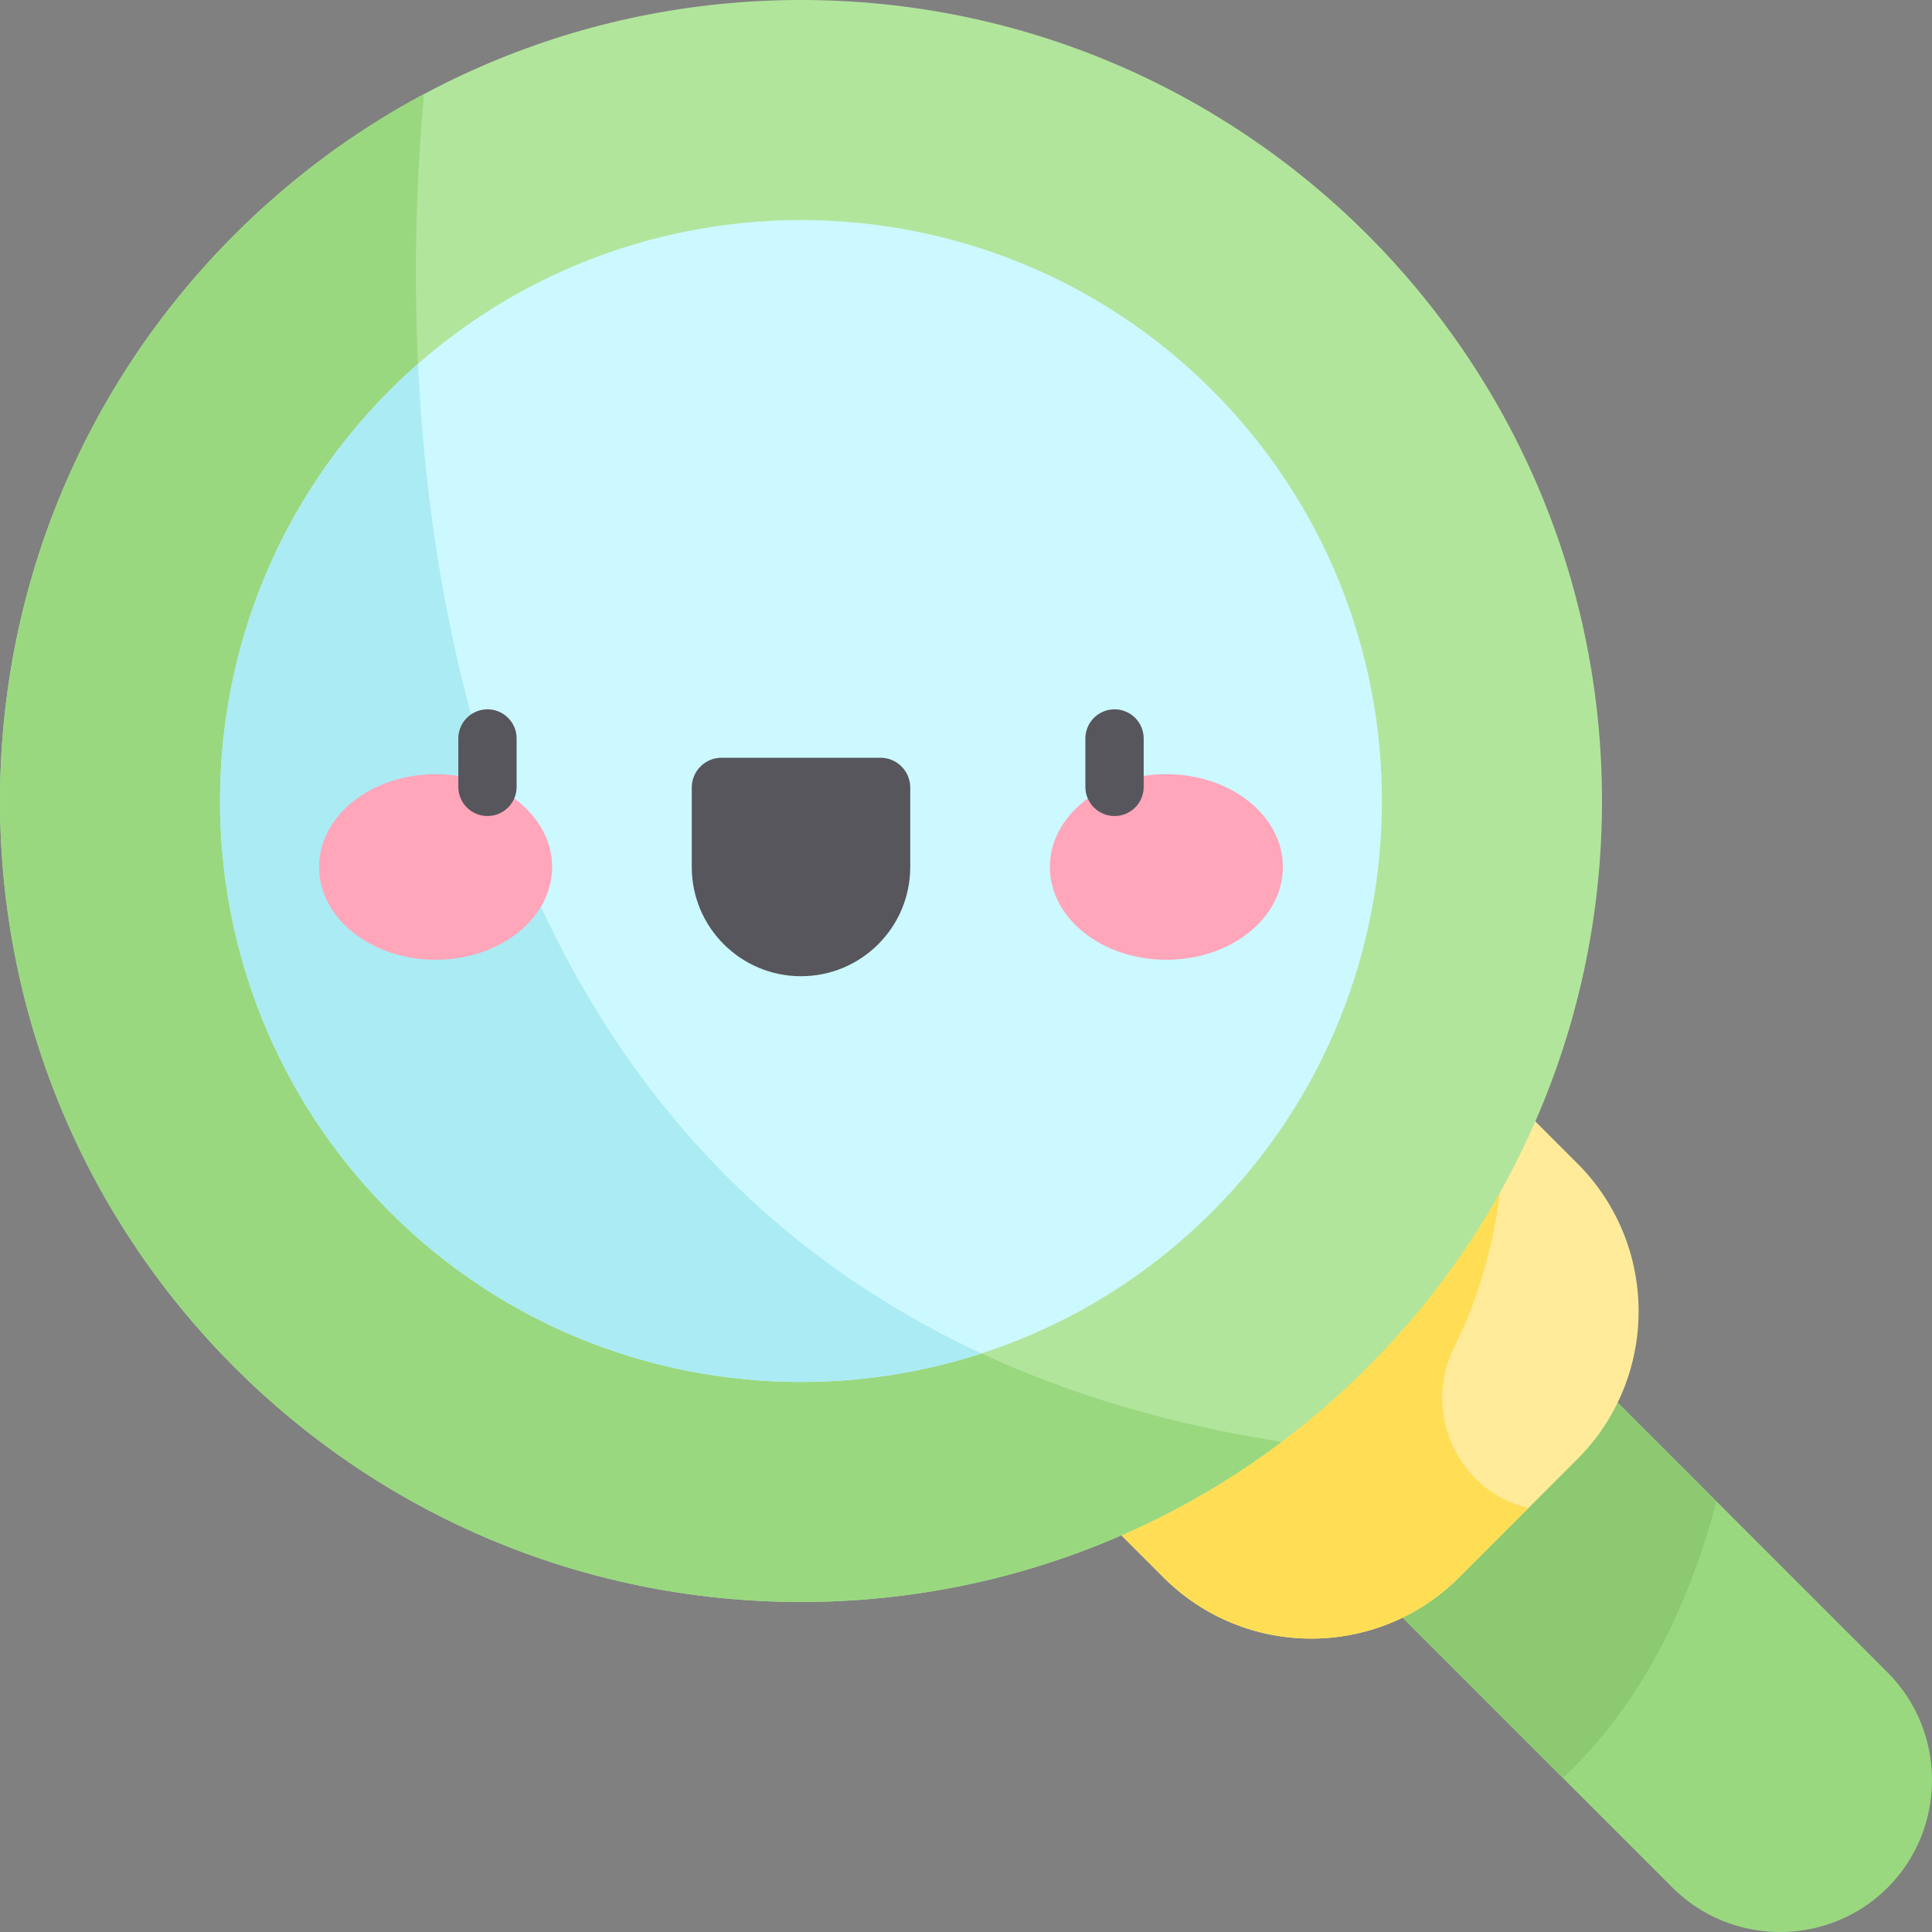 <svg height="512pt" viewBox="0 0 512 512" width="512pt" xmlns="http://www.w3.org/2000/svg"><rect x="0" y="0" width="512" height="512" fill="#808080" stroke="none"/><path d="m500.242 500.242c-15.68 15.676-41.332 15.676-57.012 0l-89.465-89.465c-15.676-15.68-15.676-41.332 0-57.012 15.68-15.676 41.332-15.676 57.012 0l89.465 89.465c15.676 15.68 15.676 41.332 0 57.012zm0 0" fill="#9ad880"/><path d="m410.777 353.766c-15.68-15.68-41.332-15.68-57.012 0s-15.68 41.332 0 57.012l60.445 60.445c22.871-21.594 34.629-50.141 40.668-73.355zm0 0" fill="#8dc971"/><path d="m418.02 386.676-31.344 31.344c-21.637 21.637-56.719 21.637-78.355 0l-47.031-47.031 109.699-109.699 47.031 47.031c21.637 21.637 21.637 56.719 0 78.355zm0 0" fill="#ffeb99"/><path d="m405.059 399.637c-18.73-4.352-28.379-25.539-19.555-42.906 10.055-19.785 11.945-40.574 11.945-40.574l-32.316-49.008-103.844 103.84 47.031 47.031c21.637 21.637 56.719 21.637 78.355 0zm0 0" fill="#ffde55"/><path d="m424.547 212.273c0 117.234-95.039 212.273-212.273 212.273-117.234 0-212.273-95.039-212.273-212.273 0-117.234 95.039-212.273 212.273-212.273 117.234 0 212.273 95.039 212.273 212.273zm0 0" fill="#b2e59c"/><path d="m339.664 382.105c-236.828-37.051-234.555-278.301-227.297-357.188-18.039 9.629-34.984 22.055-50.195 37.266-82.895 82.895-82.895 217.301 0 300.199 75.695 75.691 194.336 82.258 277.492 19.723zm0 0" fill="#9ad880"/><path d="m321.188 321.188c-60.055 60.059-157.773 60.059-217.832.004-60.055-60.059-60.055-157.777.004-217.832 60.055-60.059 157.773-60.059 217.828 0 60.059 60.055 60.059 157.773 0 217.828zm0 0" fill="#ccf8ff"/><path d="m260.113 358.668c-117.223-54.344-145.289-175.773-149.332-262.266-2.531 2.219-5.012 4.547-7.422 6.957-60.059 60.059-60.059 157.777-.004 217.832 42.328 42.328 103.383 54.812 156.758 37.477zm0 0" fill="#abebf4"/><path d="m212.273 258.707c-15.988 0-28.949-12.961-28.949-28.949v-21.047c0-4.363 3.539-7.902 7.902-7.902h42.094c4.363 0 7.902 3.539 7.902 7.902v21.047c0 15.988-12.961 28.949-28.949 28.949zm0 0" fill="#57565c"/><path d="m146.32 229.758c0-13.582-13.824-24.59-30.879-24.59-17.055 0-30.879 11.008-30.879 24.59 0 13.578 13.824 24.59 30.879 24.59 17.055 0 30.879-11.012 30.879-24.59zm0 0" fill="#ffa6bb"/><path d="m339.984 229.758c0-13.582-13.824-24.59-30.879-24.59-17.055 0-30.879 11.008-30.879 24.59 0 13.578 13.824 24.59 30.879 24.59 17.055 0 30.879-11.012 30.879-24.59zm0 0" fill="#ffa6bb"/><g fill="#57565c"><path d="m295.363 216.258c-4.266 0-7.727-3.457-7.727-7.727v-12.824c0-4.27 3.461-7.727 7.727-7.727 4.27 0 7.727 3.457 7.727 7.727v12.824c0 4.27-3.457 7.727-7.727 7.727zm0 0"/><path d="m129.184 216.258c-4.27 0-7.727-3.457-7.727-7.727v-12.824c0-4.27 3.457-7.727 7.727-7.727 4.266 0 7.727 3.457 7.727 7.727v12.824c0 4.27-3.461 7.727-7.727 7.727zm0 0"/></g></svg>